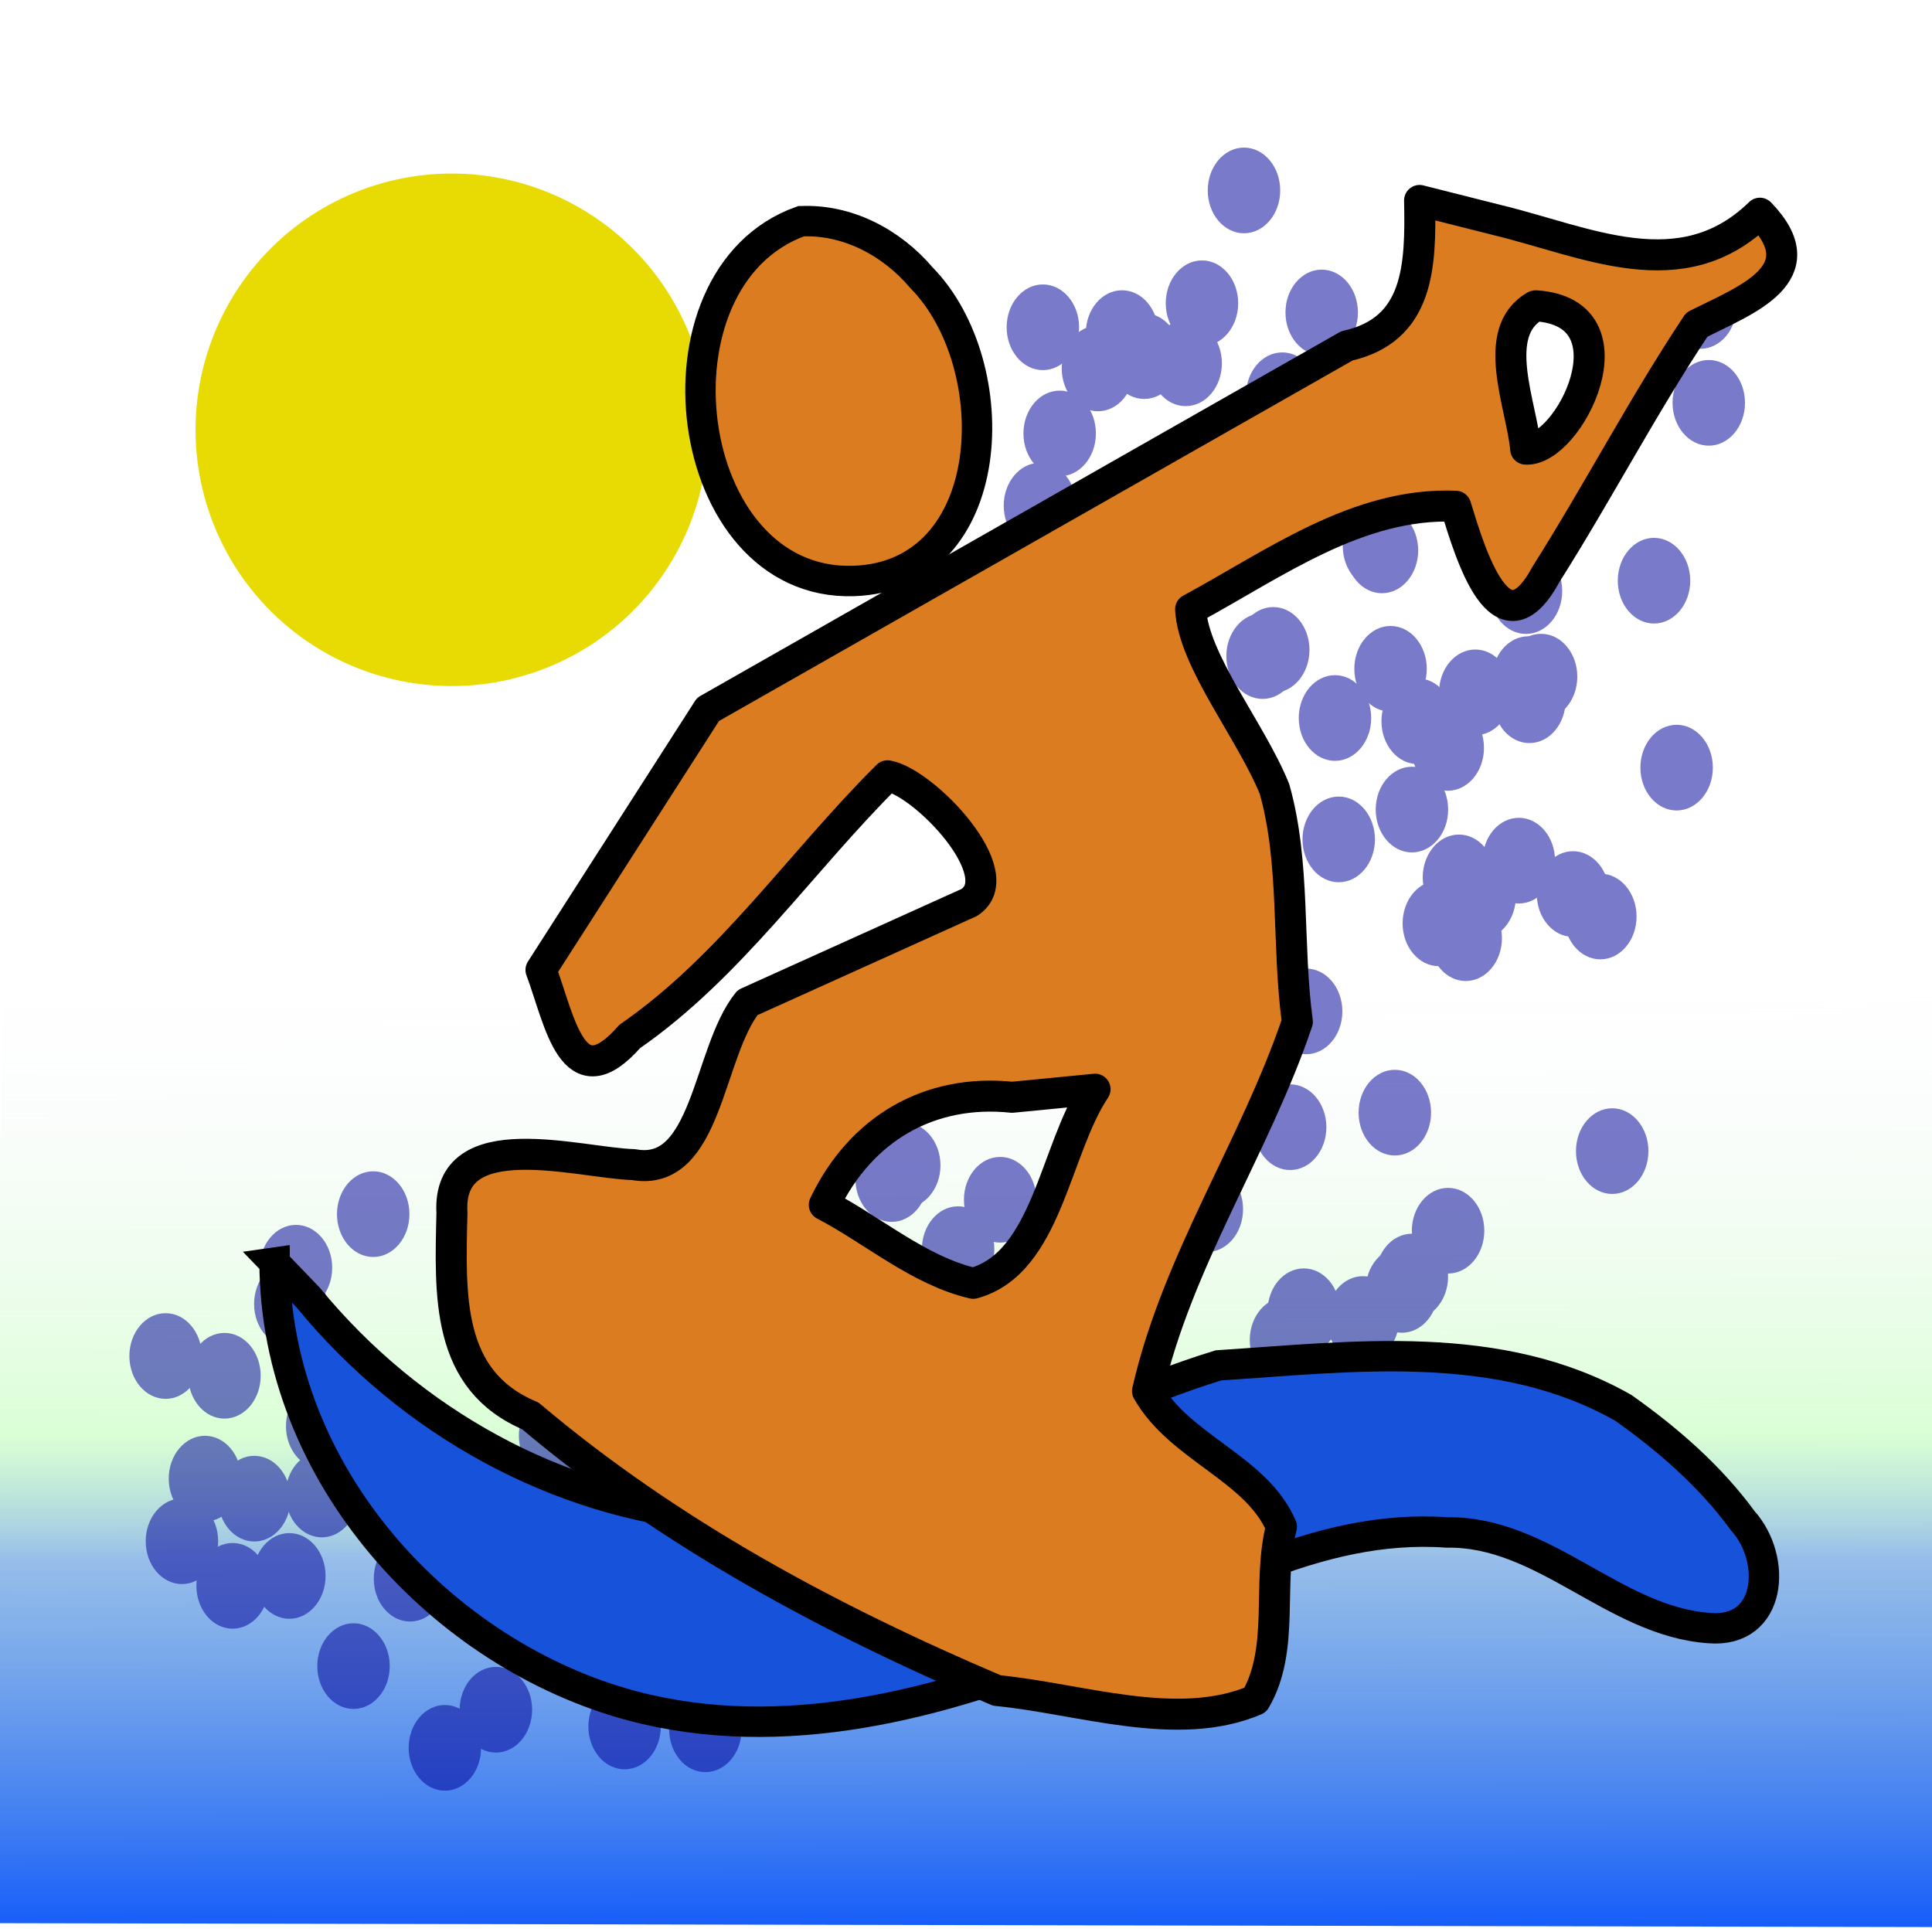<?xml version="1.0" encoding="UTF-8" standalone="no"?>
<!-- Created with Inkscape (http://www.inkscape.org/) -->

<svg
   xmlns:osb="http://www.openswatchbook.org/uri/2009/osb"
   xmlns:dc="http://purl.org/dc/elements/1.1/"
   xmlns:cc="http://creativecommons.org/ns#"
   xmlns:rdf="http://www.w3.org/1999/02/22-rdf-syntax-ns#"
   xmlns:svg="http://www.w3.org/2000/svg"
   xmlns="http://www.w3.org/2000/svg"
   xmlns:xlink="http://www.w3.org/1999/xlink"
   xmlns:sodipodi="http://sodipodi.sourceforge.net/DTD/sodipodi-0.dtd"
   xmlns:inkscape="http://www.inkscape.org/namespaces/inkscape"
   width="96"
   height="96"
   id="svg2"
   version="1.1"
   inkscape:version="0.48.4 r9939"
   sodipodi:docname="kitesurf.svg"
   inkscape:export-filename="/home/thomas/Dropbox/TCSPC/ui/icons/kitesurf.png"
   inkscape:export-xdpi="94.169556"
   inkscape:export-ydpi="94.169556">
  <defs
     id="defs4">
    <linearGradient
       id="linearGradient5918">
      <stop
         style="stop-color:#00e200;stop-opacity:1;"
         offset="0"
         id="stop5920" />
      <stop
         style="stop-color:#c3d900;stop-opacity:0;"
         offset="1"
         id="stop5922" />
    </linearGradient>
    <linearGradient
       id="linearGradient5912"
       osb:paint="solid">
      <stop
         style="stop-color:#000000;stop-opacity:1;"
         offset="0"
         id="stop5914" />
    </linearGradient>
    <linearGradient
       id="linearGradient5890">
      <stop
         style="stop-color:#000000;stop-opacity:1;"
         offset="0"
         id="stop5892" />
      <stop
         style="stop-color:#000000;stop-opacity:0;"
         offset="1"
         id="stop5894" />
    </linearGradient>
    <linearGradient
       id="linearGradient4405"
       osb:paint="gradient">
      <stop
         style="stop-color:#7ff800;stop-opacity:1;"
         offset="0"
         id="stop4407" />
      <stop
         style="stop-color:#000000;stop-opacity:0;"
         offset="1"
         id="stop4409" />
    </linearGradient>
    <linearGradient
       id="linearGradient4061">
      <stop
         style="stop-color:#175ef9;stop-opacity:1;"
         offset="0"
         id="stop4063" />
      <stop
         id="stop4075"
         offset="0.386"
         style="stop-color:#4f91db;stop-opacity:0.592;" />
      <stop
         style="stop-color:#9fff94;stop-opacity:0.388;"
         offset="0.519"
         id="stop4141" />
      <stop
         id="stop4073"
         offset="1"
         style="stop-color:#f1e9ff;stop-opacity:0;" />
    </linearGradient>
    <filter
       inkscape:collect="always"
       id="filter4073"
       color-interpolation-filters="sRGB">
      <feGaussianBlur
         inkscape:collect="always"
         stdDeviation="8.107"
         id="feGaussianBlur4075" />
    </filter>
    <linearGradient
       inkscape:collect="always"
       xlink:href="#linearGradient4061"
       id="linearGradient6055"
       gradientUnits="userSpaceOnUse"
       gradientTransform="matrix(1.963,0,0,5.84,-698.119,-3542.408)"
       x1="34.272"
       y1="622.683"
       x2="82.308"
       y2="622.683" />
    <linearGradient
       inkscape:collect="always"
       xlink:href="#linearGradient4061"
       id="linearGradient6182"
       gradientUnits="userSpaceOnUse"
       gradientTransform="matrix(1.935,0,0,5.89,-696.514,-3573.84)"
       x1="34.272"
       y1="622.683"
       x2="58.618"
       y2="622.421" />
  </defs>
  <sodipodi:namedview
     id="base"
     pagecolor="#ffffff"
     bordercolor="#666666"
     borderopacity="1.0"
     inkscape:pageopacity="0.0"
     inkscape:pageshadow="2"
     inkscape:zoom="7.9195959"
     inkscape:cx="65.718419"
     inkscape:cy="56.447819"
     inkscape:document-units="px"
     inkscape:current-layer="layer1"
     showgrid="false"
     inkscape:window-width="1920"
     inkscape:window-height="1061"
     inkscape:window-x="1276"
     inkscape:window-y="-4"
     inkscape:window-maximized="1"
     fit-margin-top="0"
     fit-margin-left="0"
     fit-margin-right="0"
     fit-margin-bottom="0" />
  <g
     inkscape:label="Layer 1"
     inkscape:groupmode="layer"
     id="layer1"
     transform="translate(-34.094,-534.719)">
    <rect
       style="fill:url(#linearGradient6182);fill-opacity:1;stroke:none"
       id="rect4057"
       width="92.961"
       height="96.763"
       x="-630.189"
       y="45.34"
       transform="matrix(0.019,-1,1,0.002,0,0)" />
    <g
       id="g3117"
       transform="matrix(0.14,0,0,0.149,36.708,529.432)"
       style="opacity:0.521;fill:#000099;fill-opacity:1;stroke:none;filter:url(#filter4073)">
      <path
         sodipodi:type="arc"
         style="fill:#000099;fill-opacity:1;stroke:none"
         id="use4419"
         sodipodi:cx="-1238.5714"
         sodipodi:cy="144.28572"
         sodipodi:rx="12.857142"
         sodipodi:ry="14.285714"
         d="m -1225.714,144.286 c 0,7.89 -5.756,14.286 -12.857,14.286 -7.101,0 -12.857,-6.396 -12.857,-14.286 0,-7.89 5.756,-14.286 12.857,-14.286 7.101,0 12.857,6.396 12.857,14.286 z"
         transform="translate(1588.674,105.722)" />
      <path
         sodipodi:type="arc"
         style="fill:#000099;fill-opacity:1;stroke:none"
         id="use4421"
         sodipodi:cx="-1238.5714"
         sodipodi:cy="144.28572"
         sodipodi:rx="12.857142"
         sodipodi:ry="14.285714"
         d="m -1225.714,144.286 c 0,7.89 -5.756,14.286 -12.857,14.286 -7.101,0 -12.857,-6.396 -12.857,-14.286 0,-7.89 5.756,-14.286 12.857,-14.286 7.101,0 12.857,6.396 12.857,14.286 z"
         transform="translate(1605.575,98.444)" />
      <path
         sodipodi:type="arc"
         style="fill:#000099;fill-opacity:1;stroke:none"
         id="use4423"
         sodipodi:cx="-1238.5714"
         sodipodi:cy="144.28572"
         sodipodi:rx="12.857142"
         sodipodi:ry="14.285714"
         d="m -1225.714,144.286 c 0,7.89 -5.756,14.286 -12.857,14.286 -7.101,0 -12.857,-6.396 -12.857,-14.286 0,-7.89 5.756,-14.286 12.857,-14.286 7.101,0 12.857,6.396 12.857,14.286 z"
         transform="translate(1566.42,110.481)" />
      <path
         sodipodi:type="arc"
         style="fill:#000099;fill-opacity:1;stroke:none"
         id="use4455"
         sodipodi:cx="-1238.5714"
         sodipodi:cy="144.28572"
         sodipodi:rx="12.857142"
         sodipodi:ry="14.285714"
         d="m -1225.714,144.286 c 0,7.89 -5.756,14.286 -12.857,14.286 -7.101,0 -12.857,-6.396 -12.857,-14.286 0,-7.89 5.756,-14.286 12.857,-14.286 7.101,0 12.857,6.396 12.857,14.286 z"
         transform="translate(1324.948,313.968)" />
      <path
         sodipodi:type="arc"
         style="fill:#000099;fill-opacity:1;stroke:none"
         id="use4463"
         sodipodi:cx="-1238.5714"
         sodipodi:cy="144.28572"
         sodipodi:rx="12.857142"
         sodipodi:ry="14.285714"
         d="m -1225.714,144.286 c 0,7.89 -5.756,14.286 -12.857,14.286 -7.101,0 -12.857,-6.396 -12.857,-14.286 0,-7.89 5.756,-14.286 12.857,-14.286 7.101,0 12.857,6.396 12.857,14.286 z"
         transform="translate(1334.117,389.592)" />
      <path
         sodipodi:type="arc"
         style="fill:#000099;fill-opacity:1;stroke:none"
         id="use4467"
         sodipodi:cx="-1238.5714"
         sodipodi:cy="144.28572"
         sodipodi:rx="12.857142"
         sodipodi:ry="14.285714"
         d="m -1225.714,144.286 c 0,7.89 -5.756,14.286 -12.857,14.286 -7.101,0 -12.857,-6.396 -12.857,-14.286 0,-7.89 5.756,-14.286 12.857,-14.286 7.101,0 12.857,6.396 12.857,14.286 z"
         transform="translate(1476.833,389.576)" />
      <path
         sodipodi:type="arc"
         style="fill:#000099;fill-opacity:1;stroke:none"
         id="use4469"
         sodipodi:cx="-1238.5714"
         sodipodi:cy="144.28572"
         sodipodi:rx="12.857142"
         sodipodi:ry="14.285714"
         d="m -1225.714,144.286 c 0,7.89 -5.756,14.286 -12.857,14.286 -7.101,0 -12.857,-6.396 -12.857,-14.286 0,-7.89 5.756,-14.286 12.857,-14.286 7.101,0 12.857,6.396 12.857,14.286 z"
         transform="translate(1365.423,417.665)" />
      <path
         sodipodi:type="arc"
         style="fill:#000099;fill-opacity:1;stroke:none"
         id="use4471"
         sodipodi:cx="-1238.5714"
         sodipodi:cy="144.28572"
         sodipodi:rx="12.857142"
         sodipodi:ry="14.285714"
         d="m -1225.714,144.286 c 0,7.89 -5.756,14.286 -12.857,14.286 -7.101,0 -12.857,-6.396 -12.857,-14.286 0,-7.89 5.756,-14.286 12.857,-14.286 7.101,0 12.857,6.396 12.857,14.286 z"
         transform="translate(1390.228,388.657)" />
      <path
         sodipodi:type="arc"
         style="fill:#000099;fill-opacity:1;stroke:none"
         id="use4473"
         sodipodi:cx="-1238.5714"
         sodipodi:cy="144.28572"
         sodipodi:rx="12.857142"
         sodipodi:ry="14.285714"
         d="m -1225.714,144.286 c 0,7.89 -5.756,14.286 -12.857,14.286 -7.101,0 -12.857,-6.396 -12.857,-14.286 0,-7.89 5.756,-14.286 12.857,-14.286 7.101,0 12.857,6.396 12.857,14.286 z"
         transform="translate(1502.21,371.552)" />
      <path
         sodipodi:type="arc"
         style="fill:#000099;fill-opacity:1;stroke:none"
         id="use4475"
         sodipodi:cx="-1238.5714"
         sodipodi:cy="144.28572"
         sodipodi:rx="12.857142"
         sodipodi:ry="14.285714"
         d="m -1225.714,144.286 c 0,7.89 -5.756,14.286 -12.857,14.286 -7.101,0 -12.857,-6.396 -12.857,-14.286 0,-7.89 5.756,-14.286 12.857,-14.286 7.101,0 12.857,6.396 12.857,14.286 z"
         transform="translate(1489.282,371.1)" />
      <path
         sodipodi:type="arc"
         style="fill:#000099;fill-opacity:1;stroke:none"
         id="use4477"
         sodipodi:cx="-1238.5714"
         sodipodi:cy="144.28572"
         sodipodi:rx="12.857142"
         sodipodi:ry="14.285714"
         d="m -1225.714,144.286 c 0,7.89 -5.756,14.286 -12.857,14.286 -7.101,0 -12.857,-6.396 -12.857,-14.286 0,-7.89 5.756,-14.286 12.857,-14.286 7.101,0 12.857,6.396 12.857,14.286 z"
         transform="translate(1449.699,395.295)" />
      <path
         sodipodi:type="arc"
         style="fill:#000099;fill-opacity:1;stroke:none"
         id="use4479"
         sodipodi:cx="-1238.5714"
         sodipodi:cy="144.28572"
         sodipodi:rx="12.857142"
         sodipodi:ry="14.285714"
         d="m -1225.714,144.286 c 0,7.89 -5.756,14.286 -12.857,14.286 -7.101,0 -12.857,-6.396 -12.857,-14.286 0,-7.89 5.756,-14.286 12.857,-14.286 7.101,0 12.857,6.396 12.857,14.286 z"
         transform="translate(1466.384,368.11)" />
      <path
         sodipodi:type="arc"
         style="fill:#000099;fill-opacity:1;stroke:none"
         id="use4481"
         sodipodi:cx="-1238.5714"
         sodipodi:cy="144.28572"
         sodipodi:rx="12.857142"
         sodipodi:ry="14.285714"
         d="m -1225.714,144.286 c 0,7.89 -5.756,14.286 -12.857,14.286 -7.101,0 -12.857,-6.396 -12.857,-14.286 0,-7.89 5.756,-14.286 12.857,-14.286 7.101,0 12.857,6.396 12.857,14.286 z"
         transform="translate(1530.683,344.61)" />
      <path
         sodipodi:type="arc"
         style="fill:#000099;fill-opacity:1;stroke:none"
         id="use4483"
         sodipodi:cx="-1238.5714"
         sodipodi:cy="144.28572"
         sodipodi:rx="12.857142"
         sodipodi:ry="14.285714"
         d="m -1225.714,144.286 c 0,7.89 -5.756,14.286 -12.857,14.286 -7.101,0 -12.857,-6.396 -12.857,-14.286 0,-7.89 5.756,-14.286 12.857,-14.286 7.101,0 12.857,6.396 12.857,14.286 z"
         transform="translate(1470.256,467.898)" />
      <path
         sodipodi:type="arc"
         style="fill:#000099;fill-opacity:1;stroke:none"
         id="use4485"
         sodipodi:cx="-1238.5714"
         sodipodi:cy="144.28572"
         sodipodi:rx="12.857142"
         sodipodi:ry="14.285714"
         d="m -1225.714,144.286 c 0,7.89 -5.756,14.286 -12.857,14.286 -7.101,0 -12.857,-6.396 -12.857,-14.286 0,-7.89 5.756,-14.286 12.857,-14.286 7.101,0 12.857,6.396 12.857,14.286 z"
         transform="translate(1469.537,372.666)" />
      <path
         sodipodi:type="arc"
         style="fill:#000099;fill-opacity:1;stroke:none"
         id="use4487"
         sodipodi:cx="-1238.5714"
         sodipodi:cy="144.28572"
         sodipodi:rx="12.857142"
         sodipodi:ry="14.285714"
         d="m -1225.714,144.286 c 0,7.89 -5.756,14.286 -12.857,14.286 -7.101,0 -12.857,-6.396 -12.857,-14.286 0,-7.89 5.756,-14.286 12.857,-14.286 7.101,0 12.857,6.396 12.857,14.286 z"
         transform="translate(1639.694,441.513)" />
      <path
         sodipodi:type="arc"
         style="fill:#000099;fill-opacity:1;stroke:none"
         id="use4489"
         sodipodi:cx="-1238.5714"
         sodipodi:cy="144.28572"
         sodipodi:rx="12.857142"
         sodipodi:ry="14.285714"
         d="m -1225.714,144.286 c 0,7.89 -5.756,14.286 -12.857,14.286 -7.101,0 -12.857,-6.396 -12.857,-14.286 0,-7.89 5.756,-14.286 12.857,-14.286 7.101,0 12.857,6.396 12.857,14.286 z"
         transform="translate(1632.087,305.567)" />
      <path
         sodipodi:type="arc"
         style="fill:#000099;fill-opacity:1;stroke:none"
         id="use4491"
         sodipodi:cx="-1238.5714"
         sodipodi:cy="144.28572"
         sodipodi:rx="12.857142"
         sodipodi:ry="14.285714"
         d="m -1225.714,144.286 c 0,7.89 -5.756,14.286 -12.857,14.286 -7.101,0 -12.857,-6.396 -12.857,-14.286 0,-7.89 5.756,-14.286 12.857,-14.286 7.101,0 12.857,6.396 12.857,14.286 z"
         transform="translate(1559.955,307.766)" />
      <path
         sodipodi:type="arc"
         style="fill:#000099;fill-opacity:1;stroke:none"
         id="use4493"
         sodipodi:cx="-1238.5714"
         sodipodi:cy="144.28572"
         sodipodi:rx="12.857142"
         sodipodi:ry="14.285714"
         d="m -1225.714,144.286 c 0,7.89 -5.756,14.286 -12.857,14.286 -7.101,0 -12.857,-6.396 -12.857,-14.286 0,-7.89 5.756,-14.286 12.857,-14.286 7.101,0 12.857,6.396 12.857,14.286 z"
         transform="translate(1648.237,294.449)" />
      <path
         sodipodi:type="arc"
         style="fill:#000099;fill-opacity:1;stroke:none"
         id="use4495"
         sodipodi:cx="-1238.5714"
         sodipodi:cy="144.28572"
         sodipodi:rx="12.857142"
         sodipodi:ry="14.285714"
         d="m -1225.714,144.286 c 0,7.89 -5.756,14.286 -12.857,14.286 -7.101,0 -12.857,-6.396 -12.857,-14.286 0,-7.89 5.756,-14.286 12.857,-14.286 7.101,0 12.857,6.396 12.857,14.286 z"
         transform="translate(1682.644,328.48)" />
      <path
         sodipodi:type="arc"
         style="fill:#000099;fill-opacity:1;stroke:none"
         id="use4497"
         sodipodi:cx="-1238.5714"
         sodipodi:cy="144.28572"
         sodipodi:rx="12.857142"
         sodipodi:ry="14.285714"
         d="m -1225.714,144.286 c 0,7.89 -5.756,14.286 -12.857,14.286 -7.101,0 -12.857,-6.396 -12.857,-14.286 0,-7.89 5.756,-14.286 12.857,-14.286 7.101,0 12.857,6.396 12.857,14.286 z"
         transform="translate(1611.517,338.32)" />
      <path
         sodipodi:type="arc"
         style="fill:#000099;fill-opacity:1;stroke:none"
         id="use4499"
         sodipodi:cx="-1238.5714"
         sodipodi:cy="144.28572"
         sodipodi:rx="12.857142"
         sodipodi:ry="14.285714"
         d="m -1225.714,144.286 c 0,7.89 -5.756,14.286 -12.857,14.286 -7.101,0 -12.857,-6.396 -12.857,-14.286 0,-7.89 5.756,-14.286 12.857,-14.286 7.101,0 12.857,6.396 12.857,14.286 z"
         transform="translate(1695.459,369.905)" />
      <path
         sodipodi:type="arc"
         style="fill:#000099;fill-opacity:1;stroke:none"
         id="use4501"
         sodipodi:cx="-1238.5714"
         sodipodi:cy="144.28572"
         sodipodi:rx="12.857142"
         sodipodi:ry="14.285714"
         d="m -1225.714,144.286 c 0,7.89 -5.756,14.286 -12.857,14.286 -7.101,0 -12.857,-6.396 -12.857,-14.286 0,-7.89 5.756,-14.286 12.857,-14.286 7.101,0 12.857,6.396 12.857,14.286 z"
         transform="translate(1676.33,338.068)" />
      <path
         sodipodi:type="arc"
         style="fill:#000099;fill-opacity:1;stroke:none"
         id="use4503"
         sodipodi:cx="-1238.5714"
         sodipodi:cy="144.28572"
         sodipodi:rx="12.857142"
         sodipodi:ry="14.285714"
         d="m -1225.714,144.286 c 0,7.89 -5.756,14.286 -12.857,14.286 -7.101,0 -12.857,-6.396 -12.857,-14.286 0,-7.89 5.756,-14.286 12.857,-14.286 7.101,0 12.857,6.396 12.857,14.286 z"
         transform="translate(1627.555,296.003)" />
      <path
         sodipodi:type="arc"
         style="fill:#000099;fill-opacity:1;stroke:none"
         id="use4505"
         sodipodi:cx="-1238.5714"
         sodipodi:cy="144.28572"
         sodipodi:rx="12.857142"
         sodipodi:ry="14.285714"
         d="m -1225.714,144.286 c 0,7.89 -5.756,14.286 -12.857,14.286 -7.101,0 -12.857,-6.396 -12.857,-14.286 0,-7.89 5.756,-14.286 12.857,-14.286 7.101,0 12.857,6.396 12.857,14.286 z"
         transform="translate(1745.06,190.144)" />
      <path
         sodipodi:type="arc"
         style="fill:#000099;fill-opacity:1;stroke:none"
         id="use4507"
         sodipodi:cx="-1238.5714"
         sodipodi:cy="144.28572"
         sodipodi:rx="12.857142"
         sodipodi:ry="14.285714"
         d="m -1225.714,144.286 c 0,7.89 -5.756,14.286 -12.857,14.286 -7.101,0 -12.857,-6.396 -12.857,-14.286 0,-7.89 5.756,-14.286 12.857,-14.286 7.101,0 12.857,6.396 12.857,14.286 z"
         transform="translate(1730.579,199.116)" />
      <path
         sodipodi:type="arc"
         style="fill:#000099;fill-opacity:1;stroke:none"
         id="use4509"
         sodipodi:cx="-1238.5714"
         sodipodi:cy="144.28572"
         sodipodi:rx="12.857142"
         sodipodi:ry="14.285714"
         d="m -1225.714,144.286 c 0,7.89 -5.756,14.286 -12.857,14.286 -7.101,0 -12.857,-6.396 -12.857,-14.286 0,-7.89 5.756,-14.286 12.857,-14.286 7.101,0 12.857,6.396 12.857,14.286 z"
         transform="translate(1787.9,196.839)" />
      <path
         sodipodi:type="arc"
         style="fill:#000099;fill-opacity:1;stroke:none"
         id="use4511"
         sodipodi:cx="-1238.5714"
         sodipodi:cy="144.28572"
         sodipodi:rx="12.857142"
         sodipodi:ry="14.285714"
         d="m -1225.714,144.286 c 0,7.89 -5.756,14.286 -12.857,14.286 -7.101,0 -12.857,-6.396 -12.857,-14.286 0,-7.89 5.756,-14.286 12.857,-14.286 7.101,0 12.857,6.396 12.857,14.286 z"
         transform="translate(1762.729,124.719)" />
      <path
         sodipodi:type="arc"
         style="fill:#000099;fill-opacity:1;stroke:none"
         id="use4513"
         sodipodi:cx="-1238.5714"
         sodipodi:cy="144.28572"
         sodipodi:rx="12.857142"
         sodipodi:ry="14.285714"
         d="m -1225.714,144.286 c 0,7.89 -5.756,14.286 -12.857,14.286 -7.101,0 -12.857,-6.396 -12.857,-14.286 0,-7.89 5.756,-14.286 12.857,-14.286 7.101,0 12.857,6.396 12.857,14.286 z"
         transform="translate(1806.951,84.849)" />
      <path
         sodipodi:type="arc"
         style="fill:#000099;fill-opacity:1;stroke:none"
         id="use4515"
         sodipodi:cx="-1238.5714"
         sodipodi:cy="144.28572"
         sodipodi:rx="12.857142"
         sodipodi:ry="14.285714"
         d="m -1225.714,144.286 c 0,7.89 -5.756,14.286 -12.857,14.286 -7.101,0 -12.857,-6.396 -12.857,-14.286 0,-7.89 5.756,-14.286 12.857,-14.286 7.101,0 12.857,6.396 12.857,14.286 z"
         transform="translate(1778.197,189.344)" />
      <path
         sodipodi:type="arc"
         style="fill:#000099;fill-opacity:1;stroke:none"
         id="use4517"
         sodipodi:cx="-1238.5714"
         sodipodi:cy="144.28572"
         sodipodi:rx="12.857142"
         sodipodi:ry="14.285714"
         d="m -1225.714,144.286 c 0,7.89 -5.756,14.286 -12.857,14.286 -7.101,0 -12.857,-6.396 -12.857,-14.286 0,-7.89 5.756,-14.286 12.857,-14.286 7.101,0 12.857,6.396 12.857,14.286 z"
         transform="translate(1671.809,107.933)" />
      <path
         sodipodi:type="arc"
         style="fill:#000099;fill-opacity:1;stroke:none"
         id="use4519"
         sodipodi:cx="-1238.5714"
         sodipodi:cy="144.28572"
         sodipodi:rx="12.857142"
         sodipodi:ry="14.285714"
         d="m -1225.714,144.286 c 0,7.89 -5.756,14.286 -12.857,14.286 -7.101,0 -12.857,-6.396 -12.857,-14.286 0,-7.89 5.756,-14.286 12.857,-14.286 7.101,0 12.857,6.396 12.857,14.286 z"
         transform="translate(1721.031,161.173)" />
      <path
         sodipodi:type="arc"
         style="fill:#000099;fill-opacity:1;stroke:none"
         id="use4521"
         sodipodi:cx="-1238.5714"
         sodipodi:cy="144.28572"
         sodipodi:rx="12.857142"
         sodipodi:ry="14.285714"
         d="m -1225.714,144.286 c 0,7.89 -5.756,14.286 -12.857,14.286 -7.101,0 -12.857,-6.396 -12.857,-14.286 0,-7.89 5.756,-14.286 12.857,-14.286 7.101,0 12.857,6.396 12.857,14.286 z"
         transform="translate(1826.388,25.536)" />
      <path
         sodipodi:type="arc"
         style="fill:#000099;fill-opacity:1;stroke:none"
         id="use4523"
         sodipodi:cx="-1238.5714"
         sodipodi:cy="144.28572"
         sodipodi:rx="12.857142"
         sodipodi:ry="14.285714"
         d="m -1225.714,144.286 c 0,7.89 -5.756,14.286 -12.857,14.286 -7.101,0 -12.857,-6.396 -12.857,-14.286 0,-7.89 5.756,-14.286 12.857,-14.286 7.101,0 12.857,6.396 12.857,14.286 z"
         transform="translate(1762.342,117.673)" />
      <path
         sodipodi:type="arc"
         style="fill:#000099;fill-opacity:1;stroke:none"
         id="use4525"
         sodipodi:cx="-1238.5714"
         sodipodi:cy="144.28572"
         sodipodi:rx="12.857142"
         sodipodi:ry="14.285714"
         d="m -1225.714,144.286 c 0,7.89 -5.756,14.286 -12.857,14.286 -7.101,0 -12.857,-6.396 -12.857,-14.286 0,-7.89 5.756,-14.286 12.857,-14.286 7.101,0 12.857,6.396 12.857,14.286 z"
         transform="translate(1759.039,59.787)" />
      <path
         sodipodi:type="arc"
         style="fill:#000099;fill-opacity:1;stroke:none"
         id="use4527"
         sodipodi:cx="-1238.5714"
         sodipodi:cy="144.28572"
         sodipodi:rx="12.857142"
         sodipodi:ry="14.285714"
         d="m -1225.714,144.286 c 0,7.89 -5.756,14.286 -12.857,14.286 -7.101,0 -12.857,-6.396 -12.857,-14.286 0,-7.89 5.756,-14.286 12.857,-14.286 7.101,0 12.857,6.396 12.857,14.286 z"
         transform="translate(1766.864,116.848)" />
      <path
         sodipodi:type="arc"
         style="fill:#000099;fill-opacity:1;stroke:none"
         id="use4529"
         sodipodi:cx="-1238.5714"
         sodipodi:cy="144.28572"
         sodipodi:rx="12.857142"
         sodipodi:ry="14.285714"
         d="m -1225.714,144.286 c 0,7.89 -5.756,14.286 -12.857,14.286 -7.101,0 -12.857,-6.396 -12.857,-14.286 0,-7.89 5.756,-14.286 12.857,-14.286 7.101,0 12.857,6.396 12.857,14.286 z"
         transform="translate(1689.068,39.109)" />
      <path
         sodipodi:type="arc"
         style="fill:#000099;fill-opacity:1;stroke:none"
         id="use4531"
         sodipodi:cx="-1238.5714"
         sodipodi:cy="144.28572"
         sodipodi:rx="12.857142"
         sodipodi:ry="14.285714"
         d="m -1225.714,144.286 c 0,7.89 -5.756,14.286 -12.857,14.286 -7.101,0 -12.857,-6.396 -12.857,-14.286 0,-7.89 5.756,-14.286 12.857,-14.286 7.101,0 12.857,6.396 12.857,14.286 z"
         transform="translate(1798.618,5.28)" />
      <path
         sodipodi:type="arc"
         style="fill:#000099;fill-opacity:1;stroke:none"
         id="use4533"
         sodipodi:cx="-1238.5714"
         sodipodi:cy="144.28572"
         sodipodi:rx="12.857142"
         sodipodi:ry="14.285714"
         d="m -1225.714,144.286 c 0,7.89 -5.756,14.286 -12.857,14.286 -7.101,0 -12.857,-6.396 -12.857,-14.286 0,-7.89 5.756,-14.286 12.857,-14.286 7.101,0 12.857,6.396 12.857,14.286 z"
         transform="translate(1823.39,-6.761)" />
      <path
         sodipodi:type="arc"
         style="fill:#000099;fill-opacity:1;stroke:none"
         id="use4535"
         sodipodi:cx="-1238.5714"
         sodipodi:cy="144.28572"
         sodipodi:rx="12.857142"
         sodipodi:ry="14.285714"
         d="m -1225.714,144.286 c 0,7.89 -5.756,14.286 -12.857,14.286 -7.101,0 -12.857,-6.396 -12.857,-14.286 0,-7.89 5.756,-14.286 12.857,-14.286 7.101,0 12.857,6.396 12.857,14.286 z"
         transform="translate(1753.747,-19.983)" />
      <path
         sodipodi:type="arc"
         style="fill:#000099;fill-opacity:1;stroke:none"
         id="use4537"
         sodipodi:cx="-1238.5714"
         sodipodi:cy="144.28572"
         sodipodi:rx="12.857142"
         sodipodi:ry="14.285714"
         d="m -1225.714,144.286 c 0,7.89 -5.756,14.286 -12.857,14.286 -7.101,0 -12.857,-6.396 -12.857,-14.286 0,-7.89 5.756,-14.286 12.857,-14.286 7.101,0 12.857,6.396 12.857,14.286 z"
         transform="translate(1689.004,-4.601)" />
      <path
         sodipodi:type="arc"
         style="fill:#000099;fill-opacity:1;stroke:none"
         id="use4539"
         sodipodi:cx="-1238.5714"
         sodipodi:cy="144.28572"
         sodipodi:rx="12.857142"
         sodipodi:ry="14.285714"
         d="m -1225.714,144.286 c 0,7.89 -5.756,14.286 -12.857,14.286 -7.101,0 -12.857,-6.396 -12.857,-14.286 0,-7.89 5.756,-14.286 12.857,-14.286 7.101,0 12.857,6.396 12.857,14.286 z"
         transform="translate(1640.721,12.349)" />
      <path
         sodipodi:type="arc"
         style="fill:#000099;fill-opacity:1;stroke:none"
         id="use4541"
         sodipodi:cx="-1238.5714"
         sodipodi:cy="144.28572"
         sodipodi:rx="12.857142"
         sodipodi:ry="14.285714"
         d="m -1225.714,144.286 c 0,7.89 -5.756,14.286 -12.857,14.286 -7.101,0 -12.857,-6.396 -12.857,-14.286 0,-7.89 5.756,-14.286 12.857,-14.286 7.101,0 12.857,6.396 12.857,14.286 z"
         transform="translate(1674.996,23.007)" />
      <path
         sodipodi:type="arc"
         style="fill:#000099;fill-opacity:1;stroke:none"
         id="use4543"
         sodipodi:cx="-1238.5714"
         sodipodi:cy="144.28572"
         sodipodi:rx="12.857142"
         sodipodi:ry="14.285714"
         d="m -1225.714,144.286 c 0,7.89 -5.756,14.286 -12.857,14.286 -7.101,0 -12.857,-6.396 -12.857,-14.286 0,-7.89 5.756,-14.286 12.857,-14.286 7.101,0 12.857,6.396 12.857,14.286 z"
         transform="translate(1709.345,73.34)" />
      <path
         sodipodi:type="arc"
         style="fill:#000099;fill-opacity:1;stroke:none"
         id="use4545"
         sodipodi:cx="-1238.5714"
         sodipodi:cy="144.28572"
         sodipodi:rx="12.857142"
         sodipodi:ry="14.285714"
         d="m -1225.714,144.286 c 0,7.89 -5.756,14.286 -12.857,14.286 -7.101,0 -12.857,-6.396 -12.857,-14.286 0,-7.89 5.756,-14.286 12.857,-14.286 7.101,0 12.857,6.396 12.857,14.286 z"
         transform="translate(1695.085,36.32)" />
      <path
         sodipodi:type="arc"
         style="fill:#000099;fill-opacity:1;stroke:none"
         id="use4547"
         sodipodi:cx="-1238.5714"
         sodipodi:cy="144.28572"
         sodipodi:rx="12.857142"
         sodipodi:ry="14.285714"
         d="m -1225.714,144.286 c 0,7.89 -5.756,14.286 -12.857,14.286 -7.101,0 -12.857,-6.396 -12.857,-14.286 0,-7.89 5.756,-14.286 12.857,-14.286 7.101,0 12.857,6.396 12.857,14.286 z"
         transform="translate(1590.041,0.338)" />
      <path
         sodipodi:type="arc"
         style="fill:#000099;fill-opacity:1;stroke:none"
         id="use4549"
         sodipodi:cx="-1238.5714"
         sodipodi:cy="144.28572"
         sodipodi:rx="12.857142"
         sodipodi:ry="14.285714"
         d="m -1225.714,144.286 c 0,7.89 -5.756,14.286 -12.857,14.286 -7.101,0 -12.857,-6.396 -12.857,-14.286 0,-7.89 5.756,-14.286 12.857,-14.286 7.101,0 12.857,6.396 12.857,14.286 z"
         transform="translate(1596.002,35.744)" />
      <path
         sodipodi:type="arc"
         style="fill:#000099;fill-opacity:1;stroke:none"
         id="use4551"
         sodipodi:cx="-1238.5714"
         sodipodi:cy="144.28572"
         sodipodi:rx="12.857142"
         sodipodi:ry="14.285714"
         d="m -1225.714,144.286 c 0,7.89 -5.756,14.286 -12.857,14.286 -7.101,0 -12.857,-6.396 -12.857,-14.286 0,-7.89 5.756,-14.286 12.857,-14.286 7.101,0 12.857,6.396 12.857,14.286 z"
         transform="translate(1548.985,91.855)" />
      <path
         sodipodi:type="arc"
         style="fill:#000099;fill-opacity:1;stroke:none"
         id="use4555"
         sodipodi:cx="-1238.5714"
         sodipodi:cy="144.28572"
         sodipodi:rx="12.857142"
         sodipodi:ry="14.285714"
         d="m -1225.714,144.286 c 0,7.89 -5.756,14.286 -12.857,14.286 -7.101,0 -12.857,-6.396 -12.857,-14.286 0,-7.89 5.756,-14.286 12.857,-14.286 7.101,0 12.857,6.396 12.857,14.286 z"
         transform="translate(1352.36,296.096)" />
      <path
         sodipodi:type="arc"
         style="fill:#000099;fill-opacity:1;stroke:none"
         id="use4557"
         sodipodi:cx="-1238.5714"
         sodipodi:cy="144.28572"
         sodipodi:rx="12.857142"
         sodipodi:ry="14.285714"
         d="m -1225.714,144.286 c 0,7.89 -5.756,14.286 -12.857,14.286 -7.101,0 -12.857,-6.396 -12.857,-14.286 0,-7.89 5.756,-14.286 12.857,-14.286 7.101,0 12.857,6.396 12.857,14.286 z"
         transform="translate(1322.939,326.053)" />
      <path
         sodipodi:type="arc"
         style="fill:#000099;fill-opacity:1;stroke:none"
         id="use4561"
         sodipodi:cx="-1238.5714"
         sodipodi:cy="144.28572"
         sodipodi:rx="12.857142"
         sodipodi:ry="14.285714"
         d="m -1225.714,144.286 c 0,7.89 -5.756,14.286 -12.857,14.286 -7.101,0 -12.857,-6.396 -12.857,-14.286 0,-7.89 5.756,-14.286 12.857,-14.286 7.101,0 12.857,6.396 12.857,14.286 z"
         transform="translate(1299.565,349.994)" />
      <path
         sodipodi:type="arc"
         style="fill:#000099;fill-opacity:1;stroke:none"
         id="use4563"
         sodipodi:cx="-1238.5714"
         sodipodi:cy="144.28572"
         sodipodi:rx="12.857142"
         sodipodi:ry="14.285714"
         d="m -1225.714,144.286 c 0,7.89 -5.756,14.286 -12.857,14.286 -7.101,0 -12.857,-6.396 -12.857,-14.286 0,-7.89 5.756,-14.286 12.857,-14.286 7.101,0 12.857,6.396 12.857,14.286 z"
         transform="translate(1322.593,416.751)" />
      <path
         sodipodi:type="arc"
         style="fill:#000099;fill-opacity:1;stroke:none"
         id="use4567"
         sodipodi:cx="-1238.5714"
         sodipodi:cy="144.28572"
         sodipodi:rx="12.857142"
         sodipodi:ry="14.285714"
         d="m -1225.714,144.286 c 0,7.89 -5.756,14.286 -12.857,14.286 -7.101,0 -12.857,-6.396 -12.857,-14.286 0,-7.89 5.756,-14.286 12.857,-14.286 7.101,0 12.857,6.396 12.857,14.286 z"
         transform="translate(1302.464,420.053)" />
      <path
         sodipodi:type="arc"
         style="fill:#000099;fill-opacity:1;stroke:none"
         id="use4569"
         sodipodi:cx="-1238.5714"
         sodipodi:cy="144.28572"
         sodipodi:rx="12.857142"
         sodipodi:ry="14.285714"
         d="m -1225.714,144.286 c 0,7.89 -5.756,14.286 -12.857,14.286 -7.101,0 -12.857,-6.396 -12.857,-14.286 0,-7.89 5.756,-14.286 12.857,-14.286 7.101,0 12.857,6.396 12.857,14.286 z"
         transform="translate(1292.646,384.302)" />
      <path
         sodipodi:type="arc"
         style="fill:#000099;fill-opacity:1;stroke:none"
         id="use4571"
         sodipodi:cx="-1238.5714"
         sodipodi:cy="144.28572"
         sodipodi:rx="12.857142"
         sodipodi:ry="14.285714"
         d="m -1225.714,144.286 c 0,7.89 -5.756,14.286 -12.857,14.286 -7.101,0 -12.857,-6.396 -12.857,-14.286 0,-7.89 5.756,-14.286 12.857,-14.286 7.101,0 12.857,6.396 12.857,14.286 z"
         transform="translate(1310.161,390.982)" />
      <path
         sodipodi:type="arc"
         style="fill:#000099;fill-opacity:1;stroke:none"
         id="use4573"
         sodipodi:cx="-1238.5714"
         sodipodi:cy="144.28572"
         sodipodi:rx="12.857142"
         sodipodi:ry="14.285714"
         d="m -1225.714,144.286 c 0,7.89 -5.756,14.286 -12.857,14.286 -7.101,0 -12.857,-6.396 -12.857,-14.286 0,-7.89 5.756,-14.286 12.857,-14.286 7.101,0 12.857,6.396 12.857,14.286 z"
         transform="translate(1334.253,366.81)" />
      <path
         sodipodi:type="arc"
         style="fill:#000099;fill-opacity:1;stroke:none"
         id="use4575"
         sodipodi:cx="-1238.5714"
         sodipodi:cy="144.28572"
         sodipodi:rx="12.857142"
         sodipodi:ry="14.285714"
         d="m -1225.714,144.286 c 0,7.89 -5.756,14.286 -12.857,14.286 -7.101,0 -12.857,-6.396 -12.857,-14.286 0,-7.89 5.756,-14.286 12.857,-14.286 7.101,0 12.857,6.396 12.857,14.286 z"
         transform="translate(1284.474,405.179)" />
      <path
         sodipodi:type="arc"
         style="fill:#000099;fill-opacity:1;stroke:none"
         id="use4577"
         sodipodi:cx="-1238.5714"
         sodipodi:cy="144.28572"
         sodipodi:rx="12.857142"
         sodipodi:ry="14.285714"
         d="m -1225.714,144.286 c 0,7.89 -5.756,14.286 -12.857,14.286 -7.101,0 -12.857,-6.396 -12.857,-14.286 0,-7.89 5.756,-14.286 12.857,-14.286 7.101,0 12.857,6.396 12.857,14.286 z"
         transform="translate(1464.181,307.302)" />
      <path
         sodipodi:type="arc"
         style="fill:#000099;fill-opacity:1;stroke:none"
         id="use4579"
         sodipodi:cx="-1238.5714"
         sodipodi:cy="144.28572"
         sodipodi:rx="12.857142"
         sodipodi:ry="14.285714"
         d="m -1225.714,144.286 c 0,7.89 -5.756,14.286 -12.857,14.286 -7.101,0 -12.857,-6.396 -12.857,-14.286 0,-7.89 5.756,-14.286 12.857,-14.286 7.101,0 12.857,6.396 12.857,14.286 z"
         transform="translate(1473.88,315.199)" />
      <path
         sodipodi:type="arc"
         style="fill:#000099;fill-opacity:1;stroke:none"
         id="use4581"
         sodipodi:cx="-1238.5714"
         sodipodi:cy="144.28572"
         sodipodi:rx="12.857142"
         sodipodi:ry="14.285714"
         d="m -1225.714,144.286 c 0,7.89 -5.756,14.286 -12.857,14.286 -7.101,0 -12.857,-6.396 -12.857,-14.286 0,-7.89 5.756,-14.286 12.857,-14.286 7.101,0 12.857,6.396 12.857,14.286 z"
         transform="translate(1436.642,339.839)" />
      <path
         sodipodi:type="arc"
         style="fill:#000099;fill-opacity:1;stroke:none"
         id="use4583"
         sodipodi:cx="-1238.5714"
         sodipodi:cy="144.28572"
         sodipodi:rx="12.857142"
         sodipodi:ry="14.285714"
         d="m -1225.714,144.286 c 0,7.89 -5.756,14.286 -12.857,14.286 -7.101,0 -12.857,-6.396 -12.857,-14.286 0,-7.89 5.756,-14.286 12.857,-14.286 7.101,0 12.857,6.396 12.857,14.286 z"
         transform="translate(1594.702,332.195)" />
      <path
         sodipodi:type="arc"
         style="fill:#000099;fill-opacity:1;stroke:none"
         id="use4585"
         sodipodi:cx="-1238.5714"
         sodipodi:cy="144.28572"
         sodipodi:rx="12.857142"
         sodipodi:ry="14.285714"
         d="m -1225.714,144.286 c 0,7.89 -5.756,14.286 -12.857,14.286 -7.101,0 -12.857,-6.396 -12.857,-14.286 0,-7.89 5.756,-14.286 12.857,-14.286 7.101,0 12.857,6.396 12.857,14.286 z"
         transform="translate(1703.625,331.069)" />
      <path
         sodipodi:type="arc"
         style="fill:#000099;fill-opacity:1;stroke:none"
         id="use4587"
         sodipodi:cx="-1238.5714"
         sodipodi:cy="144.28572"
         sodipodi:rx="12.857142"
         sodipodi:ry="14.285714"
         d="m -1225.714,144.286 c 0,7.89 -5.756,14.286 -12.857,14.286 -7.101,0 -12.857,-6.396 -12.857,-14.286 0,-7.89 5.756,-14.286 12.857,-14.286 7.101,0 12.857,6.396 12.857,14.286 z"
         transform="translate(1721.007,316.913)" />
      <path
         sodipodi:type="arc"
         style="fill:#000099;fill-opacity:1;stroke:none"
         id="use4589"
         sodipodi:cx="-1238.5714"
         sodipodi:cy="144.28572"
         sodipodi:rx="12.857142"
         sodipodi:ry="14.285714"
         d="m -1225.714,144.286 c 0,7.89 -5.756,14.286 -12.857,14.286 -7.101,0 -12.857,-6.396 -12.857,-14.286 0,-7.89 5.756,-14.286 12.857,-14.286 7.101,0 12.857,6.396 12.857,14.286 z"
         transform="translate(1619.05,266.613)" />
      <path
         sodipodi:type="arc"
         style="fill:#000099;fill-opacity:1;stroke:none"
         id="use4591"
         sodipodi:cx="-1238.5714"
         sodipodi:cy="144.28572"
         sodipodi:rx="12.857142"
         sodipodi:ry="14.285714"
         d="m -1225.714,144.286 c 0,7.89 -5.756,14.286 -12.857,14.286 -7.101,0 -12.857,-6.396 -12.857,-14.286 0,-7.89 5.756,-14.286 12.857,-14.286 7.101,0 12.857,6.396 12.857,14.286 z"
         transform="translate(1629.293,251.09)" />
      <path
         sodipodi:type="arc"
         style="fill:#000099;fill-opacity:1;stroke:none"
         id="use4593"
         sodipodi:cx="-1238.5714"
         sodipodi:cy="144.28572"
         sodipodi:rx="12.857142"
         sodipodi:ry="14.285714"
         d="m -1225.714,144.286 c 0,7.89 -5.756,14.286 -12.857,14.286 -7.101,0 -12.857,-6.396 -12.857,-14.286 0,-7.89 5.756,-14.286 12.857,-14.286 7.101,0 12.857,6.396 12.857,14.286 z"
         transform="translate(1737.719,183.797)" />
      <path
         sodipodi:type="arc"
         style="fill:#000099;fill-opacity:1;stroke:none"
         id="use4595"
         sodipodi:cx="-1238.5714"
         sodipodi:cy="144.28572"
         sodipodi:rx="12.857142"
         sodipodi:ry="14.285714"
         d="m -1225.714,144.286 c 0,7.89 -5.756,14.286 -12.857,14.286 -7.101,0 -12.857,-6.396 -12.857,-14.286 0,-7.89 5.756,-14.286 12.857,-14.286 7.101,0 12.857,6.396 12.857,14.286 z"
         transform="translate(1740.116,204.067)" />
      <path
         sodipodi:type="arc"
         style="fill:#000099;fill-opacity:1;stroke:none"
         id="use4597"
         sodipodi:cx="-1238.5714"
         sodipodi:cy="144.28572"
         sodipodi:rx="12.857142"
         sodipodi:ry="14.285714"
         d="m -1225.714,144.286 c 0,7.89 -5.756,14.286 -12.857,14.286 -7.101,0 -12.857,-6.396 -12.857,-14.286 0,-7.89 5.756,-14.286 12.857,-14.286 7.101,0 12.857,6.396 12.857,14.286 z"
         transform="translate(1758.967,178.213)" />
      <path
         sodipodi:type="arc"
         style="fill:#000099;fill-opacity:1;stroke:none"
         id="use4599"
         sodipodi:cx="-1238.5714"
         sodipodi:cy="144.28572"
         sodipodi:rx="12.857142"
         sodipodi:ry="14.285714"
         d="m -1225.714,144.286 c 0,7.89 -5.756,14.286 -12.857,14.286 -7.101,0 -12.857,-6.396 -12.857,-14.286 0,-7.89 5.756,-14.286 12.857,-14.286 7.101,0 12.857,6.396 12.857,14.286 z"
         transform="translate(1761.503,88.316)" />
      <path
         sodipodi:type="arc"
         style="fill:#000099;fill-opacity:1;stroke:none"
         id="use4601"
         sodipodi:cx="-1238.5714"
         sodipodi:cy="144.28572"
         sodipodi:rx="12.857142"
         sodipodi:ry="14.285714"
         d="m -1225.714,144.286 c 0,7.89 -5.756,14.286 -12.857,14.286 -7.101,0 -12.857,-6.396 -12.857,-14.286 0,-7.89 5.756,-14.286 12.857,-14.286 7.101,0 12.857,6.396 12.857,14.286 z"
         transform="translate(1723.072,131.731)" />
      <path
         sodipodi:type="arc"
         style="fill:#000099;fill-opacity:1;stroke:none"
         id="use4603"
         sodipodi:cx="-1238.5714"
         sodipodi:cy="144.28572"
         sodipodi:rx="12.857142"
         sodipodi:ry="14.285714"
         d="m -1225.714,144.286 c 0,7.89 -5.756,14.286 -12.857,14.286 -7.101,0 -12.857,-6.396 -12.857,-14.286 0,-7.89 5.756,-14.286 12.857,-14.286 7.101,0 12.857,6.396 12.857,14.286 z"
         transform="translate(1713.441,114.236)" />
      <path
         sodipodi:type="arc"
         style="fill:#000099;fill-opacity:1;stroke:none"
         id="use4605"
         sodipodi:cx="-1238.5714"
         sodipodi:cy="144.28572"
         sodipodi:rx="12.857142"
         sodipodi:ry="14.285714"
         d="m -1225.714,144.286 c 0,7.89 -5.756,14.286 -12.857,14.286 -7.101,0 -12.857,-6.396 -12.857,-14.286 0,-7.89 5.756,-14.286 12.857,-14.286 7.101,0 12.857,6.396 12.857,14.286 z"
         transform="translate(1667.724,36.262)" />
      <path
         sodipodi:type="arc"
         style="fill:#000099;fill-opacity:1;stroke:none"
         id="use4607"
         sodipodi:cx="-1238.5714"
         sodipodi:cy="144.28572"
         sodipodi:rx="12.857142"
         sodipodi:ry="14.285714"
         d="m -1225.714,144.286 c 0,7.89 -5.756,14.286 -12.857,14.286 -7.101,0 -12.857,-6.396 -12.857,-14.286 0,-7.89 5.756,-14.286 12.857,-14.286 7.101,0 12.857,6.396 12.857,14.286 z"
         transform="translate(1609.592,14.059)" />
      <path
         sodipodi:type="arc"
         style="fill:#000099;fill-opacity:1;stroke:none"
         id="use4609"
         sodipodi:cx="-1238.5714"
         sodipodi:cy="144.28572"
         sodipodi:rx="12.857142"
         sodipodi:ry="14.285714"
         d="m -1225.714,144.286 c 0,7.89 -5.756,14.286 -12.857,14.286 -7.101,0 -12.857,-6.396 -12.857,-14.286 0,-7.89 5.756,-14.286 12.857,-14.286 7.101,0 12.857,6.396 12.857,14.286 z"
         transform="translate(1625.993,9.963)" />
      <path
         sodipodi:type="arc"
         style="fill:#000099;fill-opacity:1;stroke:none"
         id="use4611"
         sodipodi:cx="-1238.5714"
         sodipodi:cy="144.28572"
         sodipodi:rx="12.857142"
         sodipodi:ry="14.285714"
         d="m -1225.714,144.286 c 0,7.89 -5.756,14.286 -12.857,14.286 -7.101,0 -12.857,-6.396 -12.857,-14.286 0,-7.89 5.756,-14.286 12.857,-14.286 7.101,0 12.857,6.396 12.857,14.286 z"
         transform="translate(1566.715,140.578)" />
      <path
         sodipodi:type="arc"
         style="fill:#000099;fill-opacity:1;stroke:none"
         id="use4633"
         sodipodi:cx="-1238.5714"
         sodipodi:cy="144.28572"
         sodipodi:rx="12.857142"
         sodipodi:ry="14.285714"
         d="m -1225.714,144.286 c 0,7.89 -5.756,14.286 -12.857,14.286 -7.101,0 -12.857,-6.396 -12.857,-14.286 0,-7.89 5.756,-14.286 12.857,-14.286 7.101,0 12.857,6.396 12.857,14.286 z"
         transform="translate(1540.836,279.821)" />
      <path
         sodipodi:type="arc"
         style="fill:#000099;fill-opacity:1;stroke:none"
         id="use4637"
         sodipodi:cx="-1238.5714"
         sodipodi:cy="144.28572"
         sodipodi:rx="12.857142"
         sodipodi:ry="14.285714"
         d="m -1225.714,144.286 c 0,7.89 -5.756,14.286 -12.857,14.286 -7.101,0 -12.857,-6.396 -12.857,-14.286 0,-7.89 5.756,-14.286 12.857,-14.286 7.101,0 12.857,6.396 12.857,14.286 z"
         transform="translate(1536.369,284.39)" />
      <path
         sodipodi:type="arc"
         style="fill:#000099;fill-opacity:1;stroke:none"
         id="use4639"
         sodipodi:cx="-1238.5714"
         sodipodi:cy="144.28572"
         sodipodi:rx="12.857142"
         sodipodi:ry="14.285714"
         d="m -1225.714,144.286 c 0,7.89 -5.756,14.286 -12.857,14.286 -7.101,0 -12.857,-6.396 -12.857,-14.286 0,-7.89 5.756,-14.286 12.857,-14.286 7.101,0 12.857,6.396 12.857,14.286 z"
         transform="translate(1503.443,363.486)" />
      <path
         sodipodi:type="arc"
         style="fill:#000099;fill-opacity:1;stroke:none"
         id="use4641"
         sodipodi:cx="-1238.5714"
         sodipodi:cy="144.28572"
         sodipodi:rx="12.857142"
         sodipodi:ry="14.285714"
         d="m -1225.714,144.286 c 0,7.89 -5.756,14.286 -12.857,14.286 -7.101,0 -12.857,-6.396 -12.857,-14.286 0,-7.89 5.756,-14.286 12.857,-14.286 7.101,0 12.857,6.396 12.857,14.286 z"
         transform="translate(1574.879,291.305)" />
      <path
         sodipodi:type="arc"
         style="fill:#000099;fill-opacity:1;stroke:none"
         id="use4643"
         sodipodi:cx="-1238.5714"
         sodipodi:cy="144.28572"
         sodipodi:rx="12.857142"
         sodipodi:ry="14.285714"
         d="m -1225.714,144.286 c 0,7.89 -5.756,14.286 -12.857,14.286 -7.101,0 -12.857,-6.396 -12.857,-14.286 0,-7.89 5.756,-14.286 12.857,-14.286 7.101,0 12.857,6.396 12.857,14.286 z"
         transform="translate(1580.707,421.594)" />
      <path
         sodipodi:type="arc"
         style="fill:#000099;fill-opacity:1;stroke:none"
         id="use4685"
         sodipodi:cx="-1238.5714"
         sodipodi:cy="144.28572"
         sodipodi:rx="12.857142"
         sodipodi:ry="14.285714"
         d="m -1225.714,144.286 c 0,7.89 -5.756,14.286 -12.857,14.286 -7.101,0 -12.857,-6.396 -12.857,-14.286 0,-7.89 5.756,-14.286 12.857,-14.286 7.101,0 12.857,6.396 12.857,14.286 z"
         transform="translate(1792.108,275.078)" />
      <path
         sodipodi:type="arc"
         style="fill:#000099;fill-opacity:1;stroke:none"
         id="use4687"
         sodipodi:cx="-1238.5714"
         sodipodi:cy="144.28572"
         sodipodi:rx="12.857142"
         sodipodi:ry="14.285714"
         d="m -1225.714,144.286 c 0,7.89 -5.756,14.286 -12.857,14.286 -7.101,0 -12.857,-6.396 -12.857,-14.286 0,-7.89 5.756,-14.286 12.857,-14.286 7.101,0 12.857,6.396 12.857,14.286 z"
         transform="translate(1743.523,122.092)" />
      <path
         sodipodi:type="arc"
         style="fill:#000099;fill-opacity:1;stroke:none"
         id="use4689"
         sodipodi:cx="-1238.5714"
         sodipodi:cy="144.28572"
         sodipodi:rx="12.857142"
         sodipodi:ry="14.285714"
         d="m -1225.714,144.286 c 0,7.89 -5.756,14.286 -12.857,14.286 -7.101,0 -12.857,-6.396 -12.857,-14.286 0,-7.89 5.756,-14.286 12.857,-14.286 7.101,0 12.857,6.396 12.857,14.286 z"
         transform="translate(1814.975,147.192)" />
      <path
         sodipodi:type="arc"
         style="fill:#000099;fill-opacity:1;stroke:none"
         id="use4691"
         sodipodi:cx="-1238.5714"
         sodipodi:cy="144.28572"
         sodipodi:rx="12.857142"
         sodipodi:ry="14.285714"
         d="m -1225.714,144.286 c 0,7.89 -5.756,14.286 -12.857,14.286 -7.101,0 -12.857,-6.396 -12.857,-14.286 0,-7.89 5.756,-14.286 12.857,-14.286 7.101,0 12.857,6.396 12.857,14.286 z"
         transform="translate(1695.046,171.126)" />
      <path
         sodipodi:type="arc"
         style="fill:#000099;fill-opacity:1;stroke:none"
         id="use4693"
         sodipodi:cx="-1238.5714"
         sodipodi:cy="144.28572"
         sodipodi:rx="12.857142"
         sodipodi:ry="14.285714"
         d="m -1225.714,144.286 c 0,7.89 -5.756,14.286 -12.857,14.286 -7.101,0 -12.857,-6.396 -12.857,-14.286 0,-7.89 5.756,-14.286 12.857,-14.286 7.101,0 12.857,6.396 12.857,14.286 z"
         transform="translate(1710.393,74.747)" />
      <path
         sodipodi:type="arc"
         style="fill:#000099;fill-opacity:1;stroke:none"
         id="use4695"
         sodipodi:cx="-1238.5714"
         sodipodi:cy="144.28572"
         sodipodi:rx="12.857142"
         sodipodi:ry="14.285714"
         d="m -1225.714,144.286 c 0,7.89 -5.756,14.286 -12.857,14.286 -7.101,0 -12.857,-6.396 -12.857,-14.286 0,-7.89 5.756,-14.286 12.857,-14.286 7.101,0 12.857,6.396 12.857,14.286 z"
         transform="translate(1646.507,-7.671)" />
      <path
         sodipodi:type="arc"
         style="fill:#000099;fill-opacity:1;stroke:none"
         id="use4699"
         sodipodi:cx="-1238.5714"
         sodipodi:cy="144.28572"
         sodipodi:rx="12.857142"
         sodipodi:ry="14.285714"
         d="m -1225.714,144.286 c 0,7.89 -5.756,14.286 -12.857,14.286 -7.101,0 -12.857,-6.396 -12.857,-14.286 0,-7.89 5.756,-14.286 12.857,-14.286 7.101,0 12.857,6.396 12.857,14.286 z"
         transform="translate(1661.418,-45.297)" />
      <path
         sodipodi:type="arc"
         style="fill:#000099;fill-opacity:1;stroke:none"
         id="use4741"
         sodipodi:cx="-1238.5714"
         sodipodi:cy="144.28572"
         sodipodi:rx="12.857142"
         sodipodi:ry="14.285714"
         d="m -1225.714,144.286 c 0,7.89 -5.756,14.286 -12.857,14.286 -7.101,0 -12.857,-6.396 -12.857,-14.286 0,-7.89 5.756,-14.286 12.857,-14.286 7.101,0 12.857,6.396 12.857,14.286 z"
         transform="translate(1434.784,383.498)" />
      <path
         sodipodi:type="arc"
         style="fill:#000099;fill-opacity:1;stroke:none"
         id="use4743"
         sodipodi:cx="-1238.5714"
         sodipodi:cy="144.28572"
         sodipodi:rx="12.857142"
         sodipodi:ry="14.285714"
         d="m -1225.714,144.286 c 0,7.89 -5.756,14.286 -12.857,14.286 -7.101,0 -12.857,-6.396 -12.857,-14.286 0,-7.89 5.756,-14.286 12.857,-14.286 7.101,0 12.857,6.396 12.857,14.286 z"
         transform="translate(1478.827,354.354)" />
      <path
         sodipodi:type="arc"
         style="fill:#000099;fill-opacity:1;stroke:none"
         id="use4745"
         sodipodi:cx="-1238.5714"
         sodipodi:cy="144.28572"
         sodipodi:rx="12.857142"
         sodipodi:ry="14.285714"
         d="m -1225.714,144.286 c 0,7.89 -5.756,14.286 -12.857,14.286 -7.101,0 -12.857,-6.396 -12.857,-14.286 0,-7.89 5.756,-14.286 12.857,-14.286 7.101,0 12.857,6.396 12.857,14.286 z"
         transform="translate(1483.198,309.672)" />
      <path
         sodipodi:type="arc"
         style="fill:#000099;fill-opacity:1;stroke:none"
         id="use4747"
         sodipodi:cx="-1238.5714"
         sodipodi:cy="144.28572"
         sodipodi:rx="12.857142"
         sodipodi:ry="14.285714"
         d="m -1225.714,144.286 c 0,7.89 -5.756,14.286 -12.857,14.286 -7.101,0 -12.857,-6.396 -12.857,-14.286 0,-7.89 5.756,-14.286 12.857,-14.286 7.101,0 12.857,6.396 12.857,14.286 z"
         transform="translate(1539.158,325.522)" />
      <path
         sodipodi:type="arc"
         style="fill:#000099;fill-opacity:1;stroke:none"
         id="use4749"
         sodipodi:cx="-1238.5714"
         sodipodi:cy="144.28572"
         sodipodi:rx="12.857142"
         sodipodi:ry="14.285714"
         d="m -1225.714,144.286 c 0,7.89 -5.756,14.286 -12.857,14.286 -7.101,0 -12.857,-6.396 -12.857,-14.286 0,-7.89 5.756,-14.286 12.857,-14.286 7.101,0 12.857,6.396 12.857,14.286 z"
         transform="translate(1477.44,456.96)" />
      <path
         sodipodi:type="arc"
         style="fill:#000099;fill-opacity:1;stroke:none"
         id="use4751"
         sodipodi:cx="-1238.5714"
         sodipodi:cy="144.28572"
         sodipodi:rx="12.857142"
         sodipodi:ry="14.285714"
         d="m -1225.714,144.286 c 0,7.89 -5.756,14.286 -12.857,14.286 -7.101,0 -12.857,-6.396 -12.857,-14.286 0,-7.89 5.756,-14.286 12.857,-14.286 7.101,0 12.857,6.396 12.857,14.286 z"
         transform="translate(1511.811,386.74)" />
      <path
         sodipodi:type="arc"
         style="fill:#000099;fill-opacity:1;stroke:none"
         id="use4755"
         sodipodi:cx="-1238.5714"
         sodipodi:cy="144.28572"
         sodipodi:rx="12.857142"
         sodipodi:ry="14.285714"
         d="m -1225.714,144.286 c 0,7.89 -5.756,14.286 -12.857,14.286 -7.101,0 -12.857,-6.396 -12.857,-14.286 0,-7.89 5.756,-14.286 12.857,-14.286 7.101,0 12.857,6.396 12.857,14.286 z"
         transform="translate(1594.855,409.553)" />
      <path
         sodipodi:type="arc"
         style="fill:#000099;fill-opacity:1;stroke:none"
         id="use4757"
         sodipodi:cx="-1238.5714"
         sodipodi:cy="144.28572"
         sodipodi:rx="12.857142"
         sodipodi:ry="14.285714"
         d="m -1225.714,144.286 c 0,7.89 -5.756,14.286 -12.857,14.286 -7.101,0 -12.857,-6.396 -12.857,-14.286 0,-7.89 5.756,-14.286 12.857,-14.286 7.101,0 12.857,6.396 12.857,14.286 z"
         transform="translate(1532.408,394.711)" />
      <path
         sodipodi:type="arc"
         style="fill:#000099;fill-opacity:1;stroke:none"
         id="use4763"
         sodipodi:cx="-1238.5714"
         sodipodi:cy="144.28572"
         sodipodi:rx="12.857142"
         sodipodi:ry="14.285714"
         d="m -1225.714,144.286 c 0,7.89 -5.756,14.286 -12.857,14.286 -7.101,0 -12.857,-6.396 -12.857,-14.286 0,-7.89 5.756,-14.286 12.857,-14.286 7.101,0 12.857,6.396 12.857,14.286 z"
         transform="translate(1577.851,418.681)" />
      <path
         sodipodi:type="arc"
         style="fill:#000099;fill-opacity:1;stroke:none"
         id="use4767"
         sodipodi:cx="-1238.5714"
         sodipodi:cy="144.28572"
         sodipodi:rx="12.857142"
         sodipodi:ry="14.285714"
         d="m -1225.714,144.286 c 0,7.89 -5.756,14.286 -12.857,14.286 -7.101,0 -12.857,-6.396 -12.857,-14.286 0,-7.89 5.756,-14.286 12.857,-14.286 7.101,0 12.857,6.396 12.857,14.286 z"
         transform="translate(1589.406,372.954)" />
      <path
         sodipodi:type="arc"
         style="fill:#000099;fill-opacity:1;stroke:none"
         id="use4769"
         sodipodi:cx="-1238.5714"
         sodipodi:cy="144.28572"
         sodipodi:rx="12.857142"
         sodipodi:ry="14.285714"
         d="m -1225.714,144.286 c 0,7.89 -5.756,14.286 -12.857,14.286 -7.101,0 -12.857,-6.396 -12.857,-14.286 0,-7.89 5.756,-14.286 12.857,-14.286 7.101,0 12.857,6.396 12.857,14.286 z"
         transform="translate(1717.466,321.363)" />
      <path
         sodipodi:type="arc"
         style="fill:#000099;fill-opacity:1;stroke:none"
         id="use4771"
         sodipodi:cx="-1238.5714"
         sodipodi:cy="144.28572"
         sodipodi:rx="12.857142"
         sodipodi:ry="14.285714"
         d="m -1225.714,144.286 c 0,7.89 -5.756,14.286 -12.857,14.286 -7.101,0 -12.857,-6.396 -12.857,-14.286 0,-7.89 5.756,-14.286 12.857,-14.286 7.101,0 12.857,6.396 12.857,14.286 z"
         transform="translate(1733.856,301.624)" />
      <path
         sodipodi:type="arc"
         style="fill:#000099;fill-opacity:1;stroke:none"
         id="use4773"
         sodipodi:cx="-1238.5714"
         sodipodi:cy="144.28572"
         sodipodi:rx="12.857142"
         sodipodi:ry="14.285714"
         d="m -1225.714,144.286 c 0,7.89 -5.756,14.286 -12.857,14.286 -7.101,0 -12.857,-6.396 -12.857,-14.286 0,-7.89 5.756,-14.286 12.857,-14.286 7.101,0 12.857,6.396 12.857,14.286 z"
         transform="translate(1677.808,267.101)" />
      <path
         sodipodi:type="arc"
         style="fill:#000099;fill-opacity:1;stroke:none"
         id="use4775"
         sodipodi:cx="-1238.5714"
         sodipodi:cy="144.28572"
         sodipodi:rx="12.857142"
         sodipodi:ry="14.285714"
         d="m -1225.714,144.286 c 0,7.89 -5.756,14.286 -12.857,14.286 -7.101,0 -12.857,-6.396 -12.857,-14.286 0,-7.89 5.756,-14.286 12.857,-14.286 7.101,0 12.857,6.396 12.857,14.286 z"
         transform="translate(1714.959,262.247)" />
      <path
         sodipodi:type="arc"
         style="fill:#000099;fill-opacity:1;stroke:none"
         id="use4777"
         sodipodi:cx="-1238.5714"
         sodipodi:cy="144.28572"
         sodipodi:rx="12.857142"
         sodipodi:ry="14.285714"
         d="m -1225.714,144.286 c 0,7.89 -5.756,14.286 -12.857,14.286 -7.101,0 -12.857,-6.396 -12.857,-14.286 0,-7.89 5.756,-14.286 12.857,-14.286 7.101,0 12.857,6.396 12.857,14.286 z"
         transform="translate(1693.717,130.645)" />
      <path
         sodipodi:type="arc"
         style="fill:#000099;fill-opacity:1;stroke:none"
         id="use4779"
         sodipodi:cx="-1238.5714"
         sodipodi:cy="144.28572"
         sodipodi:rx="12.857142"
         sodipodi:ry="14.285714"
         d="m -1225.714,144.286 c 0,7.89 -5.756,14.286 -12.857,14.286 -7.101,0 -12.857,-6.396 -12.857,-14.286 0,-7.89 5.756,-14.286 12.857,-14.286 7.101,0 12.857,6.396 12.857,14.286 z"
         transform="translate(1683.477,228.479)" />
      <path
         sodipodi:type="arc"
         style="fill:#000099;fill-opacity:1;stroke:none"
         id="use4781"
         sodipodi:cx="-1238.5714"
         sodipodi:cy="144.28572"
         sodipodi:rx="12.857142"
         sodipodi:ry="14.285714"
         d="m -1225.714,144.286 c 0,7.89 -5.756,14.286 -12.857,14.286 -7.101,0 -12.857,-6.396 -12.857,-14.286 0,-7.89 5.756,-14.286 12.857,-14.286 7.101,0 12.857,6.396 12.857,14.286 z"
         transform="translate(1733.741,140.612)" />
      <path
         sodipodi:type="arc"
         style="fill:#000099;fill-opacity:1;stroke:none"
         id="use4783"
         sodipodi:cx="-1238.5714"
         sodipodi:cy="144.28572"
         sodipodi:rx="12.857142"
         sodipodi:ry="14.285714"
         d="m -1225.714,144.286 c 0,7.89 -5.756,14.286 -12.857,14.286 -7.101,0 -12.857,-6.396 -12.857,-14.286 0,-7.89 5.756,-14.286 12.857,-14.286 7.101,0 12.857,6.396 12.857,14.286 z"
         transform="translate(1611.222,123.114)" />
      <path
         sodipodi:type="arc"
         style="fill:#000099;fill-opacity:1;stroke:none"
         id="use4785"
         sodipodi:cx="-1238.5714"
         sodipodi:cy="144.28572"
         sodipodi:rx="12.857142"
         sodipodi:ry="14.285714"
         d="m -1225.714,144.286 c 0,7.89 -5.756,14.286 -12.857,14.286 -7.101,0 -12.857,-6.396 -12.857,-14.286 0,-7.89 5.756,-14.286 12.857,-14.286 7.101,0 12.857,6.396 12.857,14.286 z"
         transform="translate(1668.021,109.991)" />
      <path
         sodipodi:type="arc"
         style="fill:#000099;fill-opacity:1;stroke:none"
         id="use4787"
         sodipodi:cx="-1238.5714"
         sodipodi:cy="144.28572"
         sodipodi:rx="12.857142"
         sodipodi:ry="14.285714"
         d="m -1225.714,144.286 c 0,7.89 -5.756,14.286 -12.857,14.286 -7.101,0 -12.857,-6.396 -12.857,-14.286 0,-7.89 5.756,-14.286 12.857,-14.286 7.101,0 12.857,6.396 12.857,14.286 z"
         transform="translate(1589.004,59.818)" />
      <path
         sodipodi:type="arc"
         style="fill:#000099;fill-opacity:1;stroke:none"
         id="use4789"
         sodipodi:cx="-1238.5714"
         sodipodi:cy="144.28572"
         sodipodi:rx="12.857142"
         sodipodi:ry="14.285714"
         d="m -1225.714,144.286 c 0,7.89 -5.756,14.286 -12.857,14.286 -7.101,0 -12.857,-6.396 -12.857,-14.286 0,-7.89 5.756,-14.286 12.857,-14.286 7.101,0 12.857,6.396 12.857,14.286 z"
         transform="translate(1618.137,2.283)" />
      <path
         sodipodi:type="arc"
         style="fill:#000099;fill-opacity:1;stroke:none"
         id="use4791"
         sodipodi:cx="-1238.5714"
         sodipodi:cy="144.28572"
         sodipodi:rx="12.857142"
         sodipodi:ry="14.285714"
         d="m -1225.714,144.286 c 0,7.89 -5.756,14.286 -12.857,14.286 -7.101,0 -12.857,-6.396 -12.857,-14.286 0,-7.89 5.756,-14.286 12.857,-14.286 7.101,0 12.857,6.396 12.857,14.286 z"
         transform="translate(1637.794,146.299)" />
      <path
         sodipodi:type="arc"
         style="fill:#000099;fill-opacity:1;stroke:none"
         id="use4815"
         sodipodi:cx="-1238.5714"
         sodipodi:cy="144.28572"
         sodipodi:rx="12.857142"
         sodipodi:ry="14.285714"
         d="m -1225.714,144.286 c 0,7.89 -5.756,14.286 -12.857,14.286 -7.101,0 -12.857,-6.396 -12.857,-14.286 0,-7.89 5.756,-14.286 12.857,-14.286 7.101,0 12.857,6.396 12.857,14.286 z"
         transform="translate(1278.679,343.413)" />
      <path
         sodipodi:type="arc"
         style="fill:#000099;fill-opacity:1;stroke:none"
         id="use4819"
         sodipodi:cx="-1238.5714"
         sodipodi:cy="144.28572"
         sodipodi:rx="12.857142"
         sodipodi:ry="14.285714"
         d="m -1225.714,144.286 c 0,7.89 -5.756,14.286 -12.857,14.286 -7.101,0 -12.857,-6.396 -12.857,-14.286 0,-7.89 5.756,-14.286 12.857,-14.286 7.101,0 12.857,6.396 12.857,14.286 z"
         transform="translate(1345.37,446.823)" />
      <path
         sodipodi:type="arc"
         style="fill:#000099;fill-opacity:1;stroke:none"
         id="use4821"
         sodipodi:cx="-1238.5714"
         sodipodi:cy="144.28572"
         sodipodi:rx="12.857142"
         sodipodi:ry="14.285714"
         d="m -1225.714,144.286 c 0,7.89 -5.756,14.286 -12.857,14.286 -7.101,0 -12.857,-6.396 -12.857,-14.286 0,-7.89 5.756,-14.286 12.857,-14.286 7.101,0 12.857,6.396 12.857,14.286 z"
         transform="translate(1428.532,425.489)" />
      <path
         sodipodi:type="arc"
         style="fill:#000099;fill-opacity:1;stroke:none"
         id="use4823"
         sodipodi:cx="-1238.5714"
         sodipodi:cy="144.28572"
         sodipodi:rx="12.857142"
         sodipodi:ry="14.285714"
         d="m -1225.714,144.286 c 0,7.89 -5.756,14.286 -12.857,14.286 -7.101,0 -12.857,-6.396 -12.857,-14.286 0,-7.89 5.756,-14.286 12.857,-14.286 7.101,0 12.857,6.396 12.857,14.286 z"
         transform="translate(1365.171,405.715)" />
      <path
         sodipodi:type="arc"
         style="fill:#000099;fill-opacity:1;stroke:none"
         id="use4825"
         sodipodi:cx="-1238.5714"
         sodipodi:cy="144.28572"
         sodipodi:rx="12.857142"
         sodipodi:ry="14.285714"
         d="m -1225.714,144.286 c 0,7.89 -5.756,14.286 -12.857,14.286 -7.101,0 -12.857,-6.396 -12.857,-14.286 0,-7.89 5.756,-14.286 12.857,-14.286 7.101,0 12.857,6.396 12.857,14.286 z"
         transform="translate(1416.914,369.946)" />
      <path
         sodipodi:type="arc"
         style="fill:#000099;fill-opacity:1;stroke:none"
         id="use4831"
         sodipodi:cx="-1238.5714"
         sodipodi:cy="144.28572"
         sodipodi:rx="12.857142"
         sodipodi:ry="14.285714"
         d="m -1225.714,144.286 c 0,7.89 -5.756,14.286 -12.857,14.286 -7.101,0 -12.857,-6.396 -12.857,-14.286 0,-7.89 5.756,-14.286 12.857,-14.286 7.101,0 12.857,6.396 12.857,14.286 z"
         transform="translate(1377.797,474.079)" />
      <path
         sodipodi:type="arc"
         style="fill:#000099;fill-opacity:1;stroke:none"
         id="use4839"
         sodipodi:cx="-1238.5714"
         sodipodi:cy="144.28572"
         sodipodi:rx="12.857142"
         sodipodi:ry="14.285714"
         d="m -1225.714,144.286 c 0,7.89 -5.756,14.286 -12.857,14.286 -7.101,0 -12.857,-6.396 -12.857,-14.286 0,-7.89 5.756,-14.286 12.857,-14.286 7.101,0 12.857,6.396 12.857,14.286 z"
         transform="translate(1395.904,461.37)" />
      <path
         sodipodi:type="arc"
         style="fill:#000099;fill-opacity:1;stroke:none"
         id="use4849"
         sodipodi:cx="-1238.5714"
         sodipodi:cy="144.28572"
         sodipodi:rx="12.857142"
         sodipodi:ry="14.285714"
         d="m -1225.714,144.286 c 0,7.89 -5.756,14.286 -12.857,14.286 -7.101,0 -12.857,-6.396 -12.857,-14.286 0,-7.89 5.756,-14.286 12.857,-14.286 7.101,0 12.857,6.396 12.857,14.286 z"
         transform="translate(1437.475,425.925)" />
      <path
         sodipodi:type="arc"
         style="fill:#000099;fill-opacity:1;stroke:none"
         id="use4851"
         sodipodi:cx="-1238.5714"
         sodipodi:cy="144.28572"
         sodipodi:rx="12.857142"
         sodipodi:ry="14.285714"
         d="m -1225.714,144.286 c 0,7.89 -5.756,14.286 -12.857,14.286 -7.101,0 -12.857,-6.396 -12.857,-14.286 0,-7.89 5.756,-14.286 12.857,-14.286 7.101,0 12.857,6.396 12.857,14.286 z"
         transform="translate(1441.585,466.955)" />
      <path
         sodipodi:type="arc"
         style="fill:#000099;fill-opacity:1;stroke:none"
         id="use4853"
         sodipodi:cx="-1238.5714"
         sodipodi:cy="144.28572"
         sodipodi:rx="12.857142"
         sodipodi:ry="14.285714"
         d="m -1225.714,144.286 c 0,7.89 -5.756,14.286 -12.857,14.286 -7.101,0 -12.857,-6.396 -12.857,-14.286 0,-7.89 5.756,-14.286 12.857,-14.286 7.101,0 12.857,6.396 12.857,14.286 z"
         transform="translate(1444.501,450.197)" />
    </g>
    <path
       style="fill:#1752db;fill-opacity:1;stroke:#000000;stroke-width:1.511;stroke-miterlimit:5;stroke-opacity:1;stroke-dasharray:none"
       d="m 47.738,597.456 c 0.04,10.625 8.367,19.49 17.723,22.012 7.527,2.014 15.395,-0.05 22.458,-2.963 5.806,-2.521 11.564,-6.101 18.066,-5.639 4.838,-0.079 8.314,4.42 13.037,4.751 3.132,0.263 3.377,-3.448 1.672,-5.33 -1.625,-2.229 -3.747,-4.063 -5.941,-5.615 -6.175,-3.5 -13.408,-2.544 -20.114,-2.109 -8.328,2.547 -16.111,8.159 -25.089,7.517 -7.726,-0.659 -15.063,-4.69 -20.138,-10.88 -0.558,-0.582 -1.114,-1.165 -1.675,-1.744 z"
       id="path3122-4-9"
       inkscape:connector-curvature="0" />
    <path
       sodipodi:type="arc"
       style="fill:#e7db03;fill-opacity:1;stroke:#000000;stroke-width:0;stroke-miterlimit:4;stroke-opacity:1;stroke-dasharray:none"
       id="path3277"
       sodipodi:cx="-296.42856"
       sodipodi:cy="172.14285"
       sodipodi:rx="117.85714"
       sodipodi:ry="110.71429"
       d="m -178.571,172.143 a 117.857,110.714 0 1 1 -235.714,0 117.857,110.714 0 1 1 235.714,0 z"
       transform="matrix(0.108,0,0,0.115,88.554,536.279)"
       inkscape:export-xdpi="90"
       inkscape:export-ydpi="90" />
    <path
       style="fill:#dc7c21;fill-opacity:1;stroke:#000000;stroke-width:1.511;stroke-miterlimit:5;stroke-opacity:1;stroke-dasharray:none"
       d="m 73.891,545.713 c -7.877,2.816 -6,18.142 2.613,17.875 7.283,-0.242 7.653,-10.724 3.373,-15.073 -1.504,-1.776 -3.71,-2.91 -5.985,-2.802 z"
       id="path3122-8"
       inkscape:connector-curvature="0" />
    <path
       style="fill:#dc7c21;fill-opacity:1;stroke:#000000;stroke-width:1.541;stroke-linecap:round;stroke-linejoin:round;stroke-miterlimit:5;stroke-opacity:1;stroke-dasharray:none;marker-start:none"
       d="m 104.632,544.679 c 0.071,3.277 -0.031,6.43 -3.611,7.226 -10.583,6.019 -21.165,12.04 -31.746,18.064 -2.769,4.314 -5.535,8.629 -8.3,12.945 0.947,2.535 1.569,6.552 4.41,3.305 4.997,-3.448 8.526,-8.703 12.81,-12.952 1.841,0.33 6.192,4.903 4.064,6.294 -3.673,1.659 -7.346,3.318 -11.019,4.977 -1.992,2.484 -1.993,8.718 -5.663,8.05 -2.683,-0.072 -9.289,-2.086 -9.027,2.395 -0.091,4.098 -0.313,8.323 3.895,10.09 6.961,5.882 14.952,10.146 23.185,13.647 4.115,0.396 8.977,2.129 12.84,0.471 1.493,-2.56 0.567,-5.798 1.298,-8.608 -1.23,-2.905 -5.03,-3.895 -6.655,-6.743 1.495,-6.53 5.335,-12.104 7.446,-18.35 -0.52,-3.814 -0.094,-7.887 -1.136,-11.565 -1.18,-2.91 -4.028,-6.362 -4.169,-8.932 4.149,-2.241 8.304,-5.326 13.174,-5.119 0.732,2.387 2.255,7.511 4.497,3.362 2.574,-4.07 4.816,-8.377 7.483,-12.387 2.452,-1.23 6.038,-2.528 3.134,-5.536 -3.899,3.802 -8.616,1.409 -13.079,0.334 -1.277,-0.322 -2.554,-0.644 -3.83,-0.967 z m 5.779,5.235 c 5.099,0.335 1.641,7.275 -0.507,7.121 -0.188,-2.17 -1.815,-5.807 0.473,-7.114 l 0.034,-0.007 0,0 z m -21.905,38.926 c -2.018,3.031 -2.376,8.648 -6.055,9.646 -2.703,-0.63 -4.976,-2.643 -7.399,-3.9 1.824,-3.82 5.262,-5.769 9.333,-5.344 1.374,-0.133 2.747,-0.267 4.121,-0.401 z"
       id="path3122-85-2"
       inkscape:connector-curvature="0" />
  </g>
</svg>
